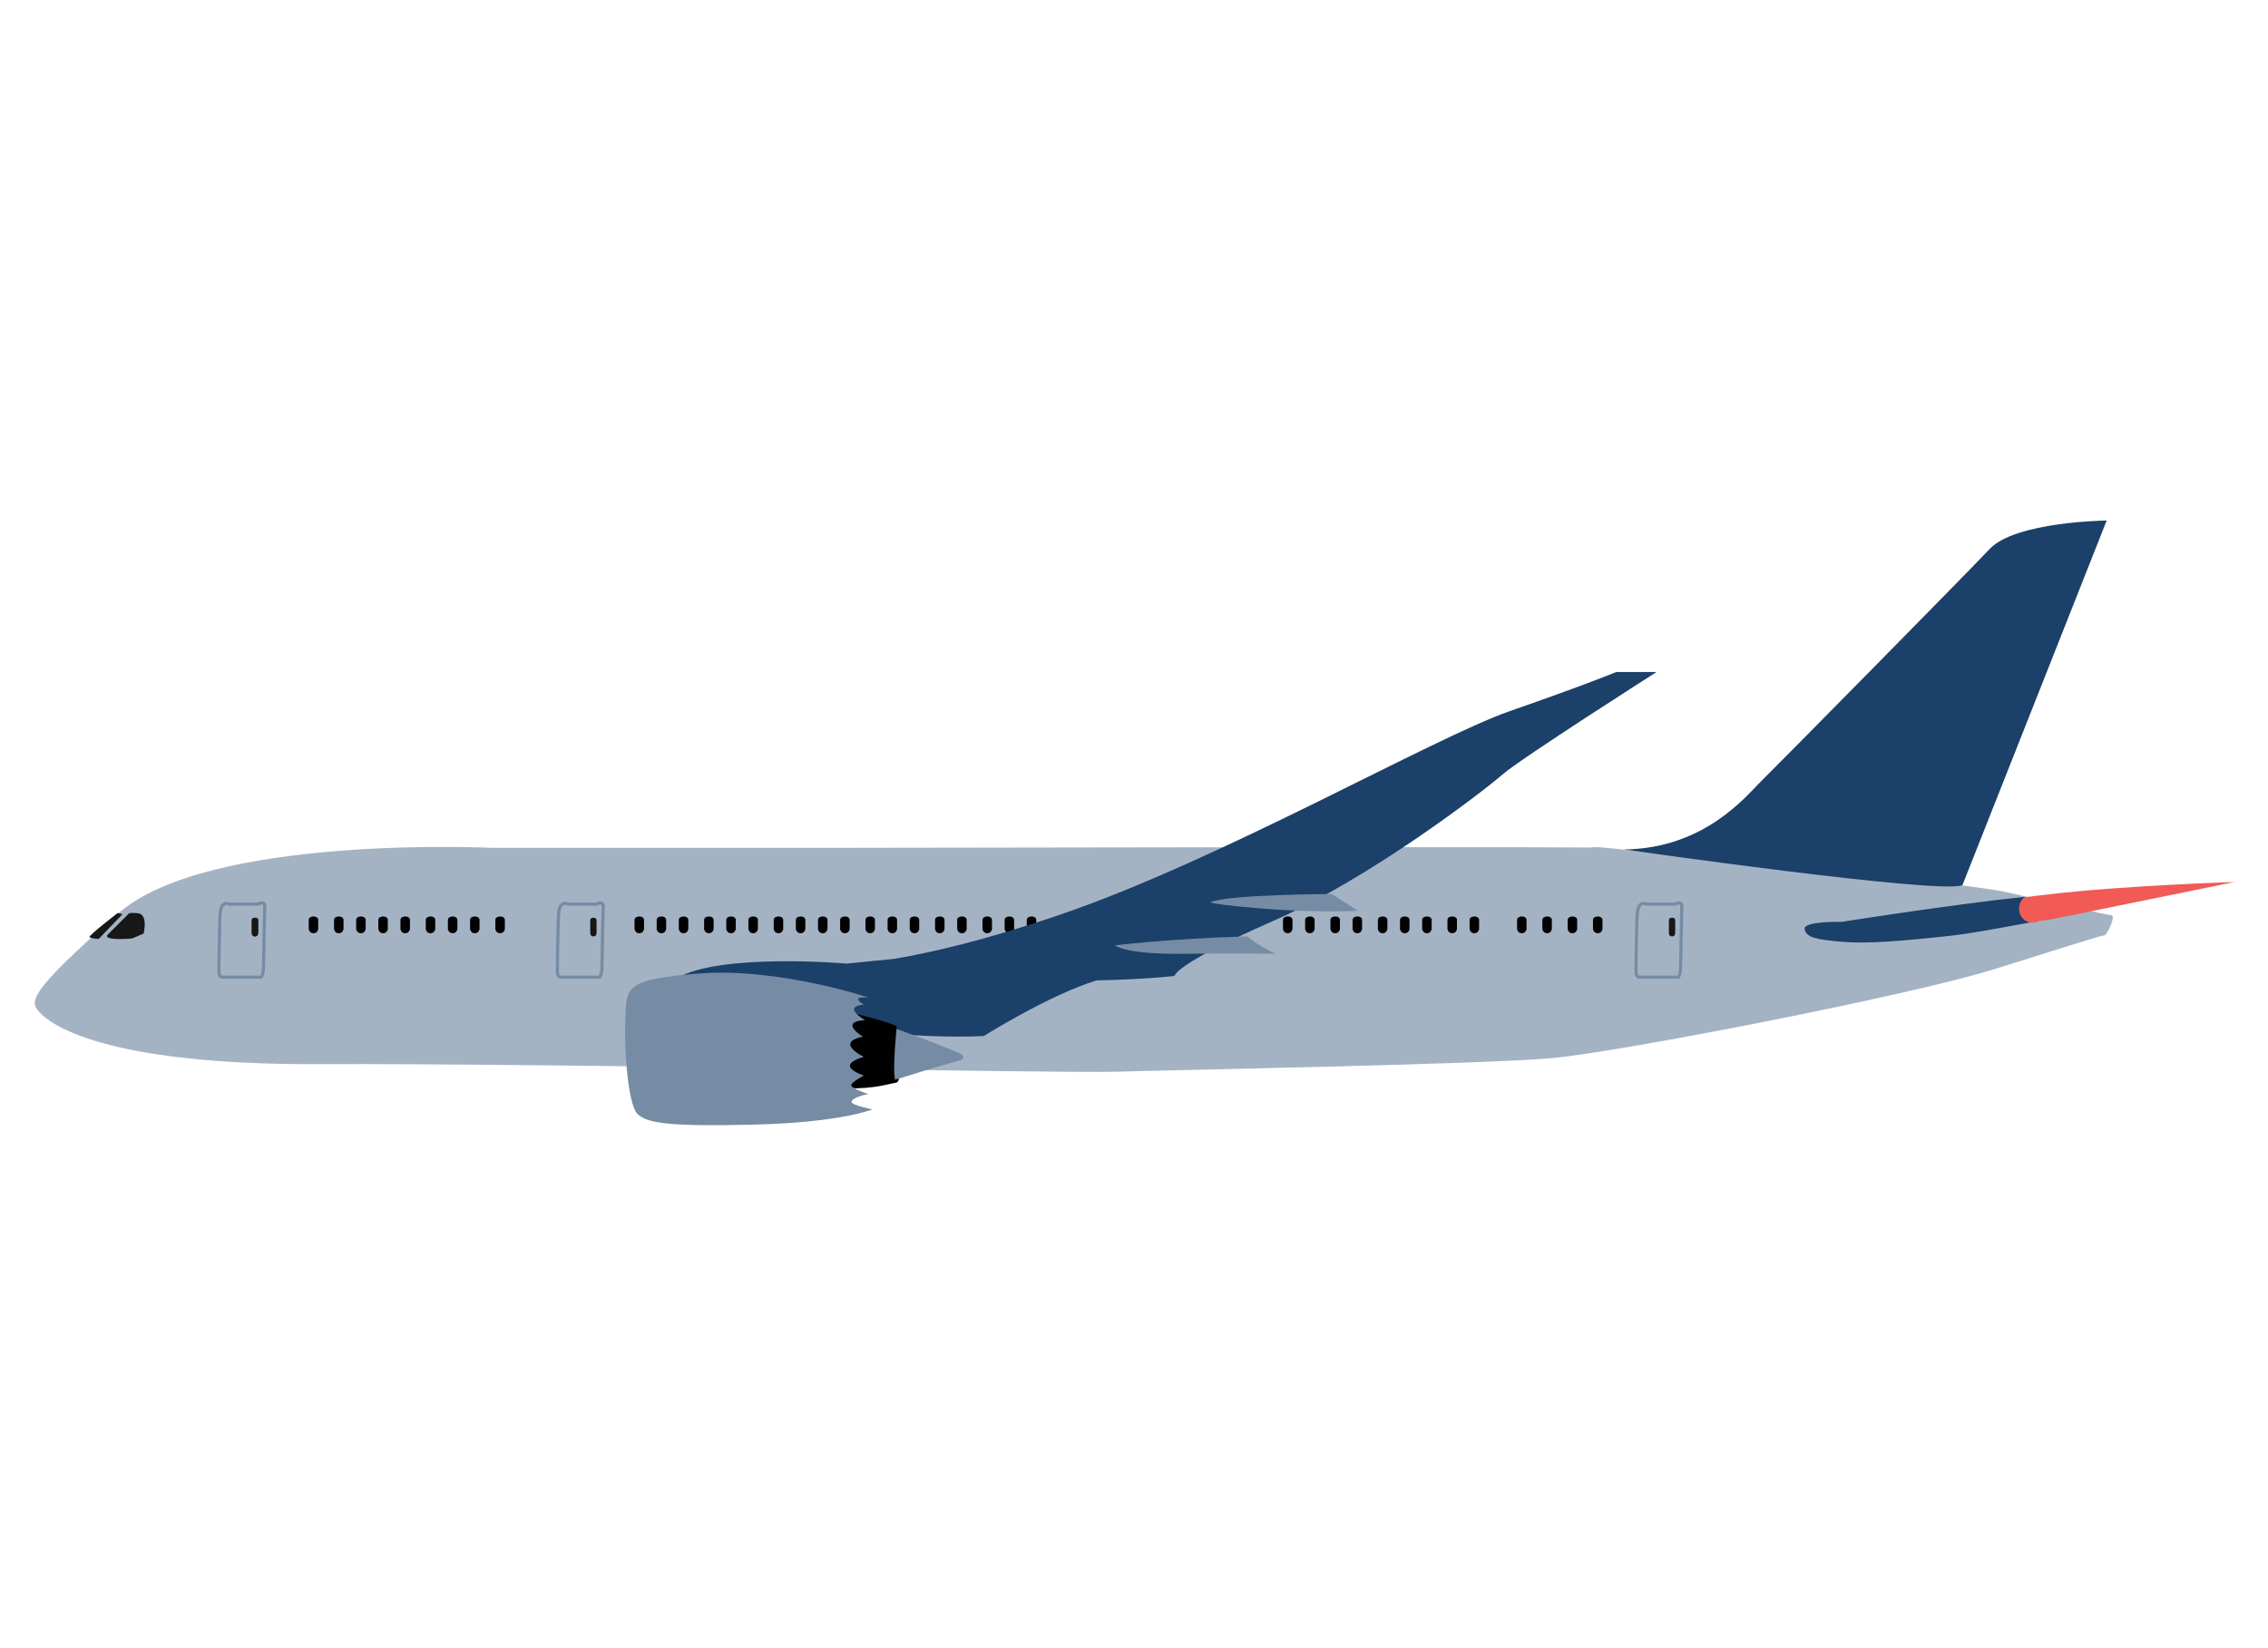 <svg width="717" height="521" viewBox="0 0 717 521" fill="none" xmlns="http://www.w3.org/2000/svg">
<g id="plane-container">
<g id="plane-body">
<path id="XMLID 9" d="M667.5 289.4C666.5 289.4 647.2 285.1 633.9 282C613.7 278.1 505.6 267.9 505.6 267.9C504.4 267.8 503.5 268 502.5 268C470.5 267.7 264.6 268.1 264.6 268.1H155.6C155.6 268.1 65.8 263.7 37.3 288.9C8.8 314.1 9.3 316.6 12.5 320.1C15.7 323.6 32 336.8 101 336.5C170 336.2 336.7 339.4 352.5 338.9C368.3 338.4 468.5 336.6 490.5 334.6C512.5 332.6 603.7 314.8 630 306.6C656.3 298.4 664.2 295.8 665.2 295.8C666.2 295.8 669 289.4 667.5 289.4Z" fill="#A4B3C4"/>
<path id="XMLID 8" d="M638.4 287.3C638.4 285.8 639.1 284.4 640.3 283.6C639.3 283.7 638.4 283.8 637.4 283.9H637.3C635.5 284.1 633.8 284.3 632.1 284.5H631.8C604.5 287.9 582.3 291.5 582.3 291.5C582.3 291.5 570 291.2 570.5 293.8C571 296.5 574.3 297.1 582.3 297.8C590.3 298.5 601 297.6 617.5 295.8C620.7 295.4 626 294.6 632.4 293.4C635.6 292.8 639.2 292.2 642.9 291.5H642.8C640.3 291.8 638.4 289.8 638.4 287.3Z" fill="#1B4069"/>
<path id="XMLID 3" d="M666 164.6C666 164.6 637.2 164.9 629 173.6C620.8 182.3 560 243.9 556.2 247.6C552.4 251.3 538.9 268.4 513.4 268.6C513.4 268.6 613.1 282.9 620.4 279.9L666 164.6Z" fill="#1B4069"/>
<path id="XMLID 12" d="M34.4 295.2L40.5 289.1C40.5 289.1 40.5 288.4 43.7 288.8C46.9 289.2 45.4 295.2 45.4 295.2L41.9 296.7C41.9 296.8 31.3 297.7 34.4 295.2Z" fill="#171717"/>
<path id="XMLID 11" d="M37.2 288.7L38.7 289.1L31.2 296.9C31.2 296.9 28.6 296.8 28.3 296.3C28 295.8 37.2 288.7 37.2 288.7Z" fill="#171717"/>
<path id="XMLID 16" d="M81.6 290.9V294.9C81.6 294.9 81.7 296.1 80.6 296.1C79.5 296.1 79.6 294.9 79.6 294.9V290.9C79.6 290.9 79.6 290.2 80.6 290.2C81.6 290.2 81.6 290.9 81.6 290.9Z" fill="#171717"/>
<path id="XMLID 17" d="M99.1 289.8C99.1 289.8 97.6 289.8 97.6 290.9C97.6 292 97.6 293.8 97.6 293.8C97.6 293.8 97.8 295.1 99.1 295.1C100.4 295.1 100.6 293.8 100.6 293.8V290.7C100.6 290.9 100.6 289.8 99.1 289.8Z" fill="#010101"/>
<path id="XMLID 19" d="M107.1 289.8C107.1 289.8 105.6 289.8 105.6 290.9C105.6 292 105.6 293.8 105.6 293.8C105.6 293.8 105.8 295.1 107.1 295.1C108.4 295.1 108.6 293.8 108.6 293.8V290.7C108.6 290.9 108.6 289.8 107.1 289.8Z" fill="#010101"/>
<path id="XMLID 20" d="M114.1 289.8C114.1 289.8 112.6 289.8 112.6 290.9C112.6 292 112.6 293.8 112.6 293.8C112.6 293.8 112.8 295.1 114.1 295.1C115.4 295.1 115.6 293.8 115.6 293.8V290.7C115.6 290.9 115.6 289.8 114.1 289.8Z" fill="#010101"/>
<path id="XMLID 21" d="M121.1 289.8C121.1 289.8 119.6 289.8 119.6 290.9C119.6 292 119.6 293.8 119.6 293.8C119.6 293.8 119.8 295.1 121.1 295.1C122.4 295.1 122.6 293.8 122.6 293.8V290.7C122.6 290.9 122.6 289.8 121.1 289.8Z" fill="#010101"/>
<path id="XMLID 22" d="M128.1 289.8C128.1 289.8 126.6 289.8 126.6 290.9C126.6 292 126.6 293.8 126.6 293.8C126.6 293.8 126.8 295.1 128.1 295.1C129.4 295.1 129.6 293.8 129.6 293.8V290.7C129.6 290.9 129.6 289.8 128.1 289.8Z" fill="#010101"/>
<path id="XMLID 23" d="M136.1 289.8C136.1 289.8 134.6 289.8 134.6 290.9C134.6 292 134.6 293.8 134.6 293.8C134.6 293.8 134.8 295.1 136.1 295.1C137.4 295.1 137.6 293.8 137.6 293.8V290.7C137.6 290.9 137.6 289.8 136.1 289.8Z" fill="#010101"/>
<path id="XMLID 24" d="M143.1 289.8C143.1 289.8 141.6 289.8 141.6 290.9C141.6 292 141.6 293.8 141.6 293.8C141.6 293.8 141.8 295.1 143.1 295.1C144.4 295.1 144.6 293.8 144.6 293.8V290.7C144.6 290.9 144.6 289.8 143.1 289.8Z" fill="#010101"/>
<path id="XMLID 25" d="M150.1 289.8C150.1 289.8 148.6 289.8 148.6 290.9C148.6 292 148.6 293.8 148.6 293.8C148.6 293.8 148.8 295.1 150.1 295.1C151.4 295.1 151.6 293.8 151.6 293.8V290.7C151.6 290.9 151.6 289.8 150.1 289.8Z" fill="#010101"/>
<path id="XMLID 26" d="M158.1 289.8C158.1 289.8 156.6 289.8 156.6 290.9C156.6 292 156.6 293.8 156.6 293.8C156.6 293.8 156.8 295.1 158.1 295.1C159.4 295.1 159.6 293.8 159.6 293.8V290.7C159.6 290.9 159.6 289.8 158.1 289.8Z" fill="#010101"/>
<path id="XMLID 27" d="M202.1 289.8C202.1 289.8 200.6 289.8 200.6 290.9C200.6 292 200.6 293.8 200.6 293.8C200.6 293.8 200.8 295.1 202.1 295.1C203.4 295.1 203.6 293.8 203.6 293.8V290.7C203.6 290.9 203.6 289.8 202.1 289.8Z" fill="#010101"/>
<path id="XMLID 28" d="M209.1 289.8C209.1 289.8 207.6 289.8 207.6 290.9C207.6 292 207.6 293.8 207.6 293.8C207.6 293.8 207.8 295.1 209.1 295.1C210.4 295.1 210.6 293.8 210.6 293.8V290.7C210.6 290.9 210.6 289.8 209.1 289.8Z" fill="#010101"/>
<path id="XMLID 29" d="M216.1 289.8C216.1 289.8 214.6 289.8 214.6 290.9C214.6 292 214.6 293.8 214.6 293.8C214.6 293.8 214.8 295.1 216.1 295.1C217.4 295.1 217.6 293.8 217.6 293.8V290.7C217.6 290.9 217.6 289.8 216.1 289.8Z" fill="#010101"/>
<path id="XMLID 30" d="M224.1 289.8C224.1 289.8 222.6 289.8 222.6 290.9C222.6 292 222.6 293.8 222.6 293.8C222.6 293.8 222.8 295.1 224.1 295.1C225.4 295.1 225.6 293.8 225.6 293.8V290.7C225.6 290.9 225.6 289.8 224.1 289.8Z" fill="#010101"/>
<path id="XMLID 31" d="M231.1 289.8C231.1 289.8 229.6 289.8 229.6 290.9C229.6 292 229.6 293.8 229.6 293.8C229.6 293.8 229.8 295.1 231.1 295.1C232.4 295.1 232.6 293.8 232.6 293.8V290.7C232.6 290.9 232.6 289.8 231.1 289.8Z" fill="#010101"/>
<path id="XMLID 32" d="M238.1 289.8C238.1 289.8 236.6 289.8 236.6 290.9C236.6 292 236.6 293.8 236.6 293.8C236.6 293.8 236.8 295.1 238.1 295.1C239.4 295.1 239.6 293.8 239.6 293.8V290.7C239.6 290.9 239.6 289.8 238.1 289.8Z" fill="#010101"/>
<path id="XMLID 33" d="M246.1 289.8C246.1 289.8 244.6 289.8 244.6 290.9C244.6 292 244.6 293.8 244.6 293.8C244.6 293.8 244.8 295.1 246.1 295.1C247.4 295.1 247.6 293.8 247.6 293.8V290.7C247.6 290.9 247.6 289.8 246.1 289.8Z" fill="#010101"/>
<path id="XMLID 34" d="M253.1 289.8C253.1 289.8 251.6 289.8 251.6 290.9C251.6 292 251.6 293.8 251.6 293.8C251.6 293.8 251.8 295.1 253.1 295.1C254.4 295.1 254.6 293.8 254.6 293.8V290.7C254.6 290.9 254.6 289.8 253.1 289.8Z" fill="#010101"/>
<path id="XMLID 35" d="M260.1 289.8C260.1 289.8 258.6 289.8 258.6 290.9C258.6 292 258.6 293.8 258.6 293.8C258.6 293.8 258.8 295.1 260.1 295.1C261.4 295.1 261.6 293.8 261.6 293.8V290.7C261.6 290.9 261.6 289.8 260.1 289.8Z" fill="#010101"/>
<path id="XMLID 36" d="M267.1 289.8C267.1 289.8 265.6 289.8 265.6 290.9C265.6 292 265.6 293.8 265.6 293.8C265.6 293.8 265.8 295.1 267.1 295.1C268.4 295.1 268.6 293.8 268.6 293.8V290.7C268.6 290.9 268.6 289.8 267.1 289.8Z" fill="#010101"/>
<path id="XMLID 37" d="M275.1 289.8C275.1 289.8 273.6 289.8 273.6 290.9C273.6 292 273.6 293.8 273.6 293.8C273.6 293.8 273.8 295.1 275.1 295.1C276.4 295.1 276.6 293.8 276.6 293.8V290.7C276.6 290.9 276.6 289.8 275.1 289.8Z" fill="#010101"/>
<path id="XMLID 38" d="M282.1 289.8C282.1 289.8 280.6 289.8 280.6 290.9C280.6 292 280.6 293.8 280.6 293.8C280.6 293.8 280.8 295.1 282.1 295.1C283.4 295.1 283.6 293.8 283.6 293.8V290.7C283.6 290.9 283.6 289.8 282.1 289.8Z" fill="#010101"/>
<path id="XMLID 39" d="M289.1 289.8C289.1 289.8 287.6 289.8 287.6 290.9C287.6 292 287.6 293.8 287.6 293.8C287.6 293.8 287.8 295.1 289.1 295.1C290.4 295.1 290.6 293.8 290.6 293.8V290.7C290.6 290.9 290.6 289.8 289.1 289.8Z" fill="#010101"/>
<path id="XMLID 40" d="M297.1 289.8C297.1 289.8 295.6 289.8 295.6 290.9C295.6 292 295.6 293.8 295.6 293.8C295.6 293.8 295.8 295.1 297.1 295.1C298.4 295.1 298.6 293.8 298.6 293.8V290.7C298.6 290.9 298.6 289.8 297.1 289.8Z" fill="#010101"/>
<path id="XMLID 41" d="M304.1 289.8C304.1 289.8 302.6 289.8 302.6 290.9C302.6 292 302.6 293.8 302.6 293.8C302.6 293.8 302.8 295.1 304.1 295.1C305.4 295.1 305.6 293.8 305.6 293.8V290.7C305.6 290.9 305.6 289.8 304.1 289.8Z" fill="#010101"/>
<path id="XMLID 42" d="M312.1 289.8C312.1 289.8 310.6 289.8 310.6 290.9C310.6 292 310.6 293.8 310.6 293.8C310.6 293.8 310.8 295.1 312.1 295.1C313.4 295.1 313.6 293.8 313.6 293.8V290.7C313.6 290.9 313.6 289.8 312.1 289.8Z" fill="#010101"/>
<path id="XMLID 43" d="M319.1 289.8C319.1 289.8 317.6 289.8 317.6 290.9C317.6 292 317.6 293.8 317.6 293.8C317.6 293.8 317.8 295.1 319.1 295.1C320.4 295.1 320.6 293.8 320.6 293.8V290.7C320.6 290.9 320.6 289.8 319.1 289.8Z" fill="#010101"/>
<path id="XMLID 44" d="M326.1 289.8C326.1 289.8 324.6 289.8 324.6 290.9C324.6 292 324.6 293.8 324.6 293.8C324.6 293.8 324.8 295.1 326.1 295.1C327.4 295.1 327.6 293.8 327.6 293.8V290.7C327.6 290.9 327.6 289.8 326.1 289.8Z" fill="#010101"/>
<path id="XMLID 45" d="M407.1 289.8C407.1 289.8 405.6 289.8 405.6 290.9C405.6 292 405.6 293.8 405.6 293.8C405.6 293.8 405.8 295.1 407.1 295.1C408.4 295.1 408.6 293.8 408.6 293.8V290.7C408.6 290.9 408.6 289.8 407.1 289.8Z" fill="#010101"/>
<path id="XMLID 46" d="M414.1 289.8C414.1 289.8 412.6 289.8 412.6 290.9C412.6 292 412.6 293.8 412.6 293.8C412.6 293.8 412.8 295.1 414.1 295.1C415.4 295.1 415.6 293.8 415.6 293.8V290.7C415.6 290.9 415.6 289.8 414.1 289.8Z" fill="#010101"/>
<path id="XMLID 47" d="M422.1 289.8C422.1 289.8 420.6 289.8 420.6 290.9C420.6 292 420.6 293.8 420.6 293.8C420.6 293.8 420.8 295.1 422.1 295.1C423.4 295.1 423.6 293.8 423.6 293.8V290.7C423.6 290.9 423.6 289.8 422.1 289.8Z" fill="#010101"/>
<path id="XMLID 48" d="M429.1 289.8C429.1 289.8 427.6 289.8 427.6 290.9C427.6 292 427.6 293.8 427.6 293.8C427.6 293.8 427.8 295.1 429.1 295.1C430.4 295.1 430.6 293.8 430.6 293.8V290.7C430.6 290.9 430.6 289.8 429.1 289.8Z" fill="#010101"/>
<path id="XMLID 49" d="M437.1 289.8C437.1 289.8 435.6 289.8 435.6 290.9C435.6 292 435.6 293.8 435.6 293.8C435.6 293.8 435.8 295.1 437.1 295.1C438.4 295.1 438.6 293.8 438.6 293.8V290.7C438.6 290.9 438.6 289.8 437.1 289.8Z" fill="#010101"/>
<path id="XMLID 50" d="M444.1 289.8C444.1 289.8 442.6 289.8 442.6 290.9C442.6 292 442.6 293.8 442.6 293.8C442.6 293.8 442.8 295.1 444.1 295.1C445.4 295.1 445.6 293.8 445.6 293.8V290.7C445.6 290.9 445.6 289.8 444.1 289.8Z" fill="#010101"/>
<path id="XMLID 51" d="M451.1 289.8C451.1 289.8 449.6 289.8 449.6 290.9C449.6 292 449.6 293.8 449.6 293.8C449.6 293.8 449.8 295.1 451.1 295.1C452.4 295.1 452.6 293.8 452.6 293.8V290.7C452.6 290.9 452.6 289.8 451.1 289.8Z" fill="#010101"/>
<path id="XMLID 52" d="M459.1 289.8C459.1 289.8 457.6 289.8 457.6 290.9C457.6 292 457.6 293.8 457.6 293.8C457.6 293.8 457.8 295.1 459.1 295.1C460.4 295.1 460.6 293.8 460.6 293.8V290.7C460.6 290.9 460.6 289.8 459.1 289.8Z" fill="#010101"/>
<path id="XMLID 53" d="M466.1 289.8C466.1 289.8 464.6 289.8 464.6 290.9C464.6 292 464.6 293.8 464.6 293.8C464.6 293.8 464.8 295.1 466.1 295.1C467.4 295.1 467.6 293.8 467.6 293.8V290.7C467.6 290.9 467.6 289.8 466.1 289.8Z" fill="#010101"/>
<path id="XMLID 54" d="M481.1 289.8C481.1 289.8 479.6 289.8 479.6 290.9C479.6 292 479.6 293.8 479.6 293.8C479.6 293.8 479.8 295.1 481.1 295.1C482.4 295.1 482.6 293.8 482.6 293.8V290.7C482.6 290.9 482.6 289.8 481.1 289.8Z" fill="#010101"/>
<path id="XMLID 55" d="M489.1 289.8C489.1 289.8 487.6 289.8 487.6 290.9C487.6 292 487.6 293.8 487.6 293.8C487.6 293.8 487.8 295.1 489.1 295.1C490.4 295.1 490.6 293.8 490.6 293.8V290.7C490.6 290.9 490.6 289.8 489.1 289.8Z" fill="#010101"/>
<path id="XMLID 56" d="M497.1 289.8C497.1 289.8 495.6 289.8 495.6 290.9C495.6 292 495.6 293.8 495.6 293.8C495.6 293.8 495.8 295.1 497.1 295.1C498.4 295.1 498.6 293.8 498.6 293.8V290.7C498.6 290.9 498.6 289.8 497.1 289.8Z" fill="#010101"/>
<path id="XMLID 57" d="M505.1 289.8C505.1 289.8 503.6 289.8 503.6 290.9C503.6 292 503.6 293.8 503.6 293.8C503.6 293.8 503.8 295.1 505.1 295.1C506.4 295.1 506.6 293.8 506.6 293.8V290.7C506.6 290.9 506.6 289.8 505.1 289.8Z" fill="#010101"/>
<path id="XMLID 58" d="M81.5 285.9H72.5C72.5 285.9 69.9 284.4 69.6 289C69.3 293.6 69.2 307.2 69.2 307.2C69.2 307.2 69.1 309 70.3 309C71.5 309 82.6 309 82.6 309C82.6 309 83.3 308.1 83.3 305.8C83.3 303.5 83.7 286.2 83.7 286.2C83.7 286.2 83.5 284.9 81.5 285.9Z" stroke="#768CA5" stroke-miterlimit="10"/>
<path id="XMLID 18" d="M81.6 290.9V294.9C81.6 294.9 81.7 296.1 80.6 296.1C79.5 296.1 79.6 294.9 79.6 294.9V290.9C79.6 290.9 79.6 290.2 80.6 290.2C81.6 290.2 81.6 290.9 81.6 290.9Z" fill="#171717"/>
<path id="XMLID 61" d="M188.5 285.9H179.5C179.5 285.9 176.9 284.4 176.6 289C176.3 293.6 176.2 307.2 176.2 307.2C176.2 307.2 176.1 309 177.3 309C178.5 309 189.6 309 189.6 309C189.6 309 190.3 308.1 190.3 305.8C190.3 303.5 190.7 286.2 190.7 286.2C190.7 286.2 190.5 284.9 188.5 285.9Z" stroke="#768CA5" stroke-miterlimit="10"/>
<path id="XMLID 60" d="M188.6 290.9V294.9C188.6 294.9 188.7 296.1 187.6 296.1C186.5 296.1 186.6 294.9 186.6 294.9V290.9C186.6 290.9 186.6 290.2 187.6 290.2C188.6 290.2 188.6 290.9 188.6 290.9Z" fill="#171717"/>
<path id="XMLID 63" d="M529.5 285.9H520.5C520.5 285.9 517.9 284.4 517.6 289C517.3 293.6 517.2 307.2 517.2 307.2C517.2 307.2 517.1 309 518.3 309C519.5 309 530.6 309 530.6 309C530.6 309 531.3 308.1 531.3 305.8C531.3 303.5 531.7 286.2 531.7 286.2C531.7 286.2 531.5 284.9 529.5 285.9Z" stroke="#768CA5" stroke-miterlimit="10"/>
<path id="XMLID 62" d="M529.6 290.9V294.9C529.6 294.9 529.7 296.1 528.6 296.1C527.5 296.1 527.6 294.9 527.6 294.9V290.9C527.6 290.9 527.6 290.2 528.6 290.2C529.6 290.2 529.6 290.9 529.6 290.9Z" fill="#171717"/>
<path id="XMLID 6" d="M511.2 212.4C511.2 212.4 501.9 216.3 477.2 224.9C452.5 233.6 385.9 271.9 335.2 289.2C311.6 297.3 294.4 301.2 282.7 303.2L267.6 304.7C267.6 304.7 227.6 301.2 213.8 309.4C200 317.6 275.5 329.4 311 327.6C311 327.6 331.7 314.6 346.7 310C362.5 309.7 371.3 308.6 371.3 308.6C371.3 308.6 371.3 304.9 402.3 291.3C433.3 277.7 469.3 249.9 475 244.9C480.7 239.9 523.7 212.5 523.7 212.5H511.2V212.4Z" fill="#1B4069"/>
<path id="XMLID 4" d="M429.3 288L421 282.7C421 282.7 388 282.8 382.7 285.3C381.8 285.8 408.7 289 429.3 288Z" fill="#768CA5"/>
<path id="XMLID 5" d="M394.4 296.1C395.8 297.9 403.2 301.6 403.2 301.6C403.2 301.6 393.8 301.4 374.4 301.6C355.1 301.8 352.5 298.9 352.5 298.9C351.6 299.1 368.7 296.8 394.4 296.1Z" fill="#768CA5"/>
<path id="XMLID 15" d="M297.4 337C298.5 336.7 299.5 336.4 300.3 336.2L304.1 335.1C304.6 334.7 304.7 334.1 304.2 333.6C303.4 332.6 283 325.2 283 325.2L277.4 324.9L277.7 343.1C277.8 343.1 290.3 339.1 297.4 337Z" fill="#768CA5"/>
<path id="XMLID 66" d="M282.9 341.4L282.8 340C282.7 339.6 282.7 339.5 282.7 338.9V339.3C282.5 334.3 283.5 324.6 283.5 324.6C283 323.7 269.9 320.4 269.9 320.4C269.9 320.4 259.7 343.8 268 344.1C276.3 344.4 281.4 342.6 283.1 342.4C283.9 342.3 284.1 341.6 284.2 341L282.9 341.4Z" fill="#010101"/>
<path id="XMLID 10" d="M274.5 315.4C274.5 315.4 246.2 306 221.5 307.8C196.8 309.6 198.2 312.6 197.7 321.9C197.2 331.2 198.5 349.2 201.5 352.2C204.5 355.2 211.6 356.3 238.8 355.6C266 354.9 275.8 350.8 275.8 350.8C275.8 350.8 269.2 349.5 269.2 348.4C269.2 347.3 273.3 346 274.6 346C274.6 346 269.1 344.2 269.1 343.2C269.1 342.2 273.1 340.1 273.1 340.1C273.1 340.1 268.7 338.7 268.7 337C268.7 335.3 273.1 334.2 273.1 334.2C273.1 334.2 269.1 332.3 268.8 330.4C268.5 328.5 272.8 327.8 272.8 327.8C272.8 327.8 269.4 325.8 269.5 324.2C269.6 322.6 273.5 322.6 273.5 322.6C273.5 322.6 270 320.6 270 319.2C270 317.8 273.1 317.7 273.1 317.7C273.1 317.7 271.2 316.6 271.3 315.9C271.4 315.2 274.5 315.4 274.5 315.4Z" fill="#768CA5"/>
</g>
<g id="flap">
<path id="XMLID 14" d="M706.4 278.9C706.4 278.9 670.8 280 646.9 282.9C646 283 645 283.1 644.2 283.2L640.2 283.7C639.1 284.5 638.3 285.8 638.3 287.4C638.3 289.8 640.2 291.8 642.6 291.8L644.1 291.5C644.3 291.4 644.5 291.3 644.7 291.2C646 291.1 647.4 290.9 649 290.6C662.4 287.9 706.4 278.9 706.4 278.9Z" fill="#F15A55"/>
</g>
</g>
</svg>
